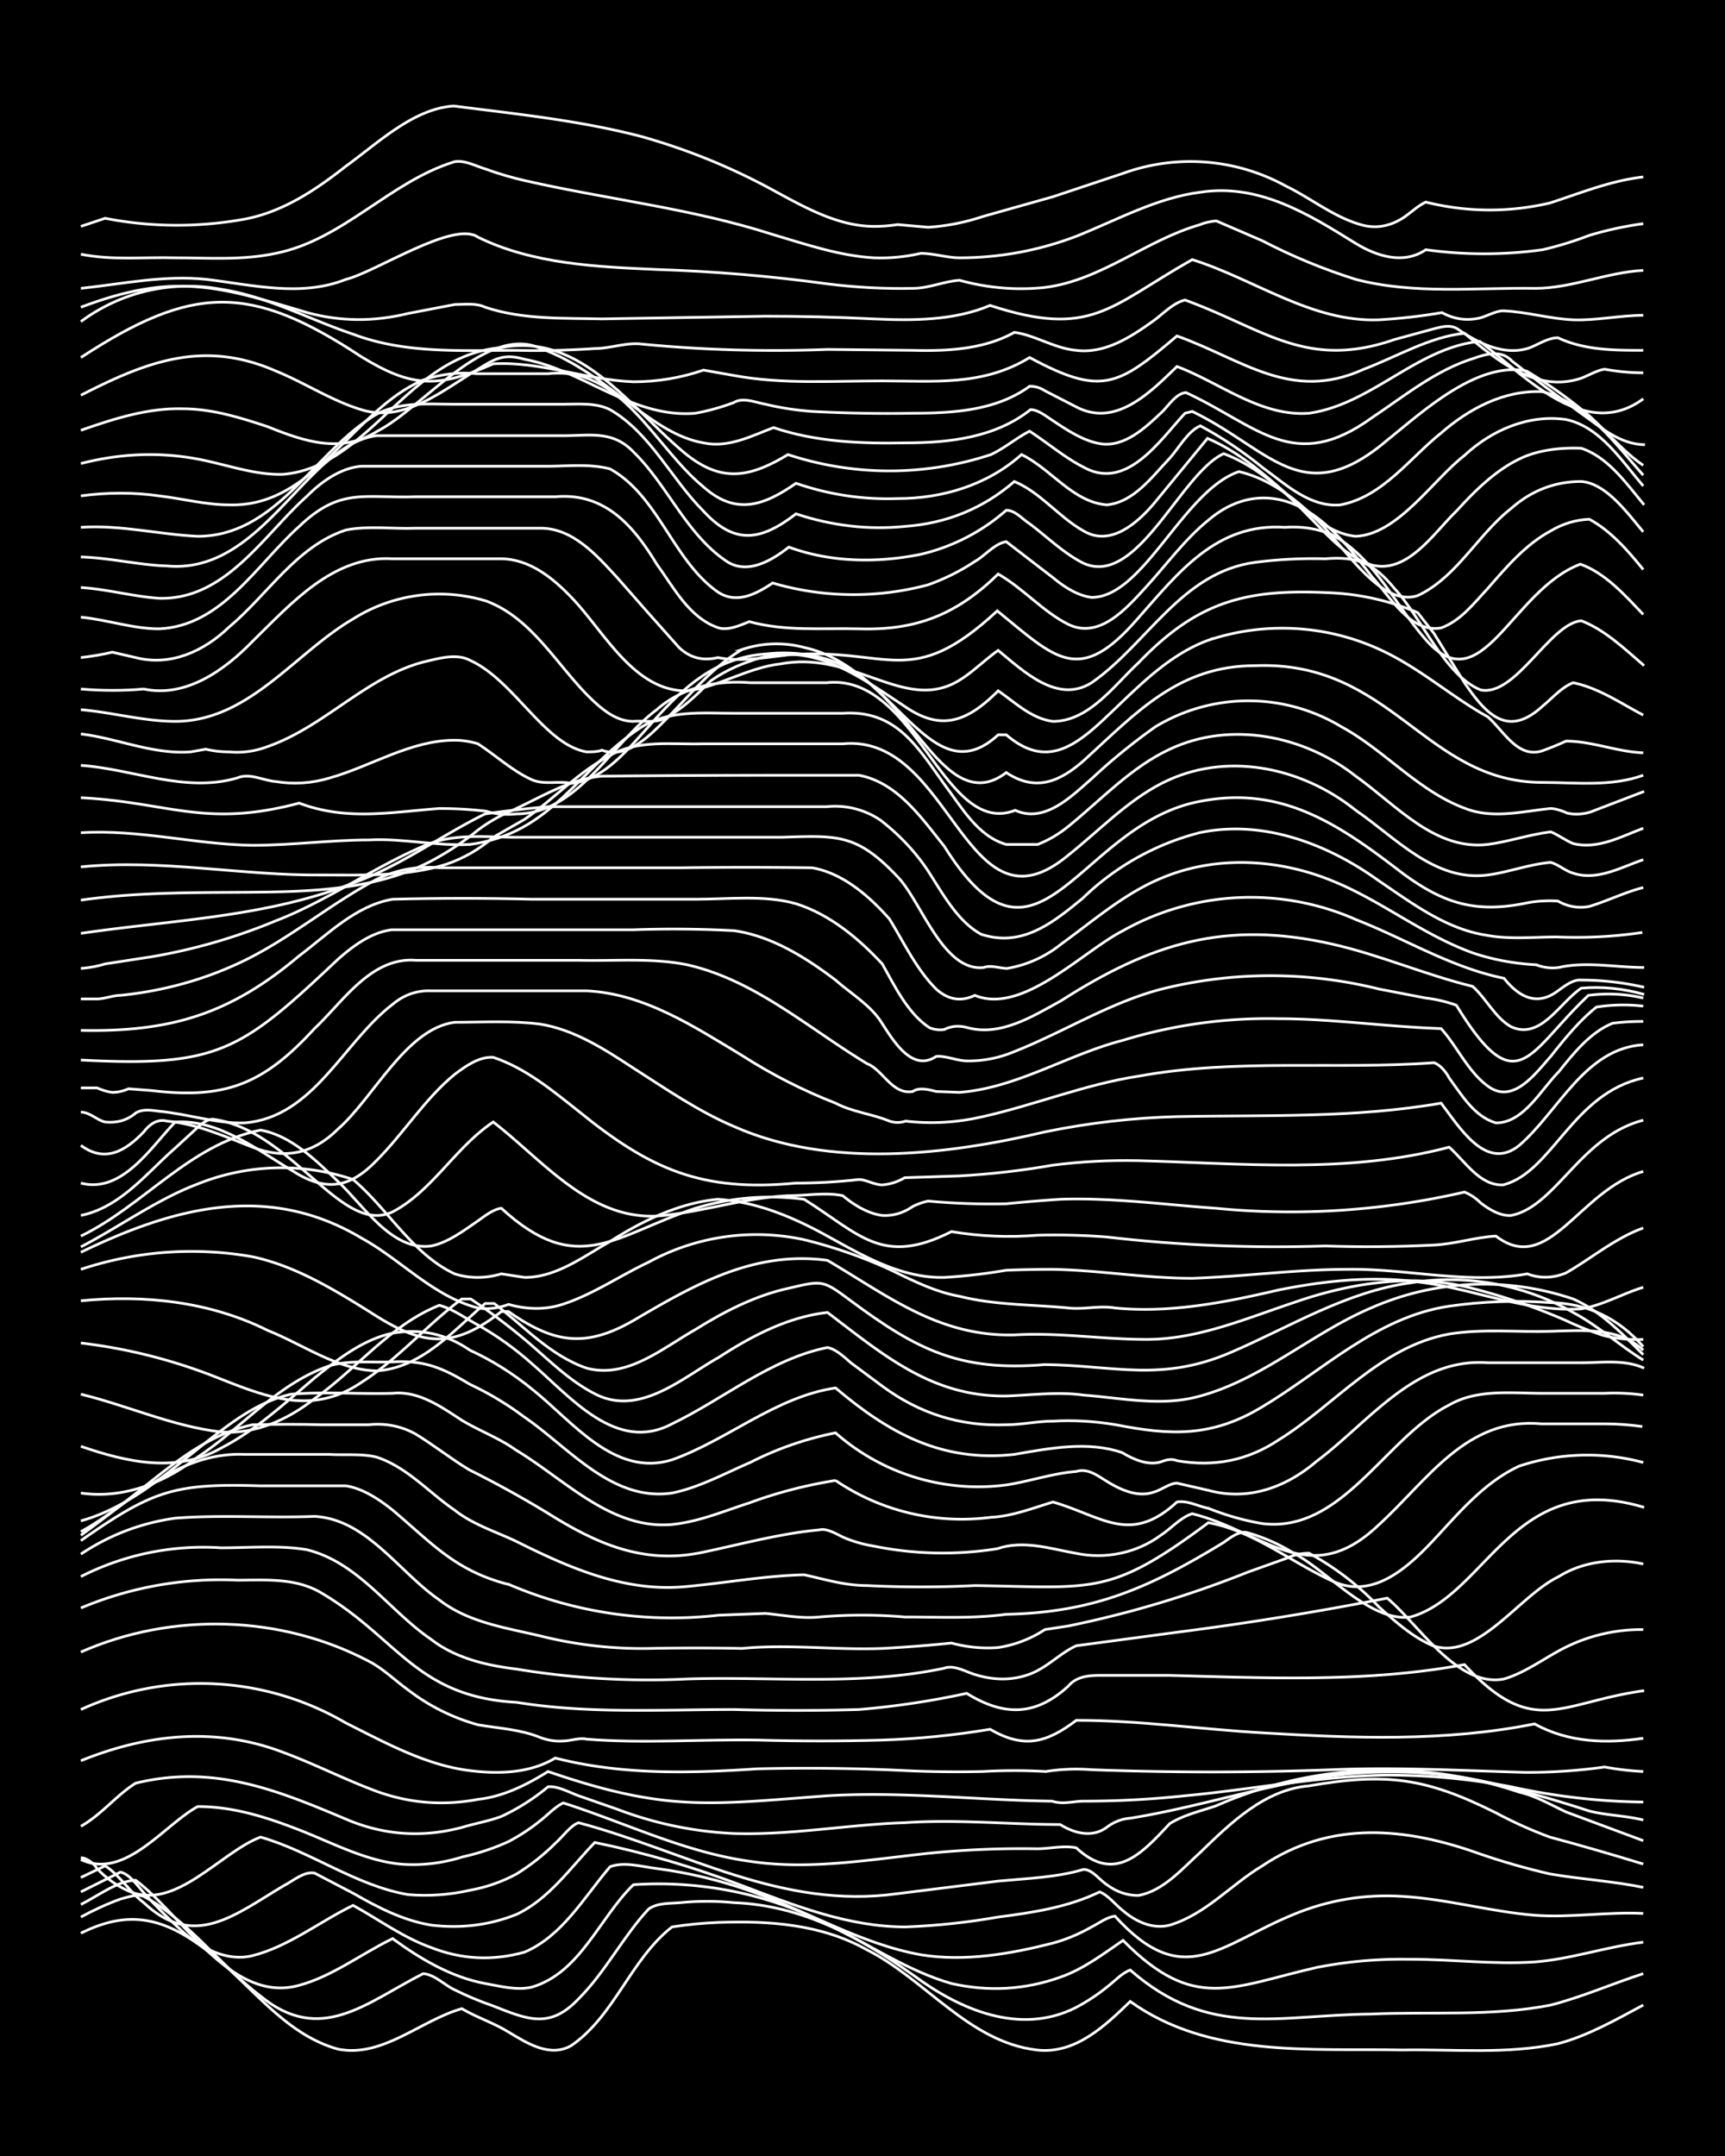 <svg xmlns="http://www.w3.org/2000/svg" id="a" width="1920" height="2400" viewBox="0 0 192 240"><defs><style>.b{fill:none;stroke:#fff;stroke-miterlimit:10;stroke-width:.3px}</style></defs><path d="M0 0h192v240H0z" style="stroke-width:0"/><path d="M9 215.2c5.4-2.7 9.3-1.7 14 1.9 4.8 3.6 8.5 9.3 14.6 11 5 1 9.2-3.2 13.8-4.5 1.7 1 3.6 1.6 5.2 2.6 2 1.2 4.6 2.9 7 1.5 4.8-3.3 6.6-9.6 11.2-13.2q2.6-.4 5.2-.5c5.6-.2 11.4.2 16.4 3 6.6 3.3 11.4 10.3 19 11.2 4.3.5 7.6-2.7 10.4-5.4 8.8 6.3 20 5.2 30.3 5.4 5.7-.1 11.6.5 17.3-.7 3.4-.9 6.5-2.7 9.5-4.3" class="b"/><path d="M9 213.4q2.2-1.2 4.4-2c.8-.2 1.8-.6 2.6-.3 5 2.7 8.5 7.7 13 11.1 6.7 5.5 11.8.7 18.1-2.5 1.3.1 2.4 1.3 3.5 1.8q2 1 4.3 1.8c3.8 1.5 6.3 2.6 9.5-.8 3-3 5-7 7.8-10 1-.7 2.4-.6 3.5-.7q3-.3 6 0c7.6.3 13.9 3.8 20 8.1 5.1 3.8 11.8 6.7 18 3.6q1.9-1 3.5-2.3c.8-.6 1.7-1.6 2.6-1.9 8.8 7.7 16.4 5 26.8 4.9 6.6-.3 13.4.3 20-1 3.5-.9 6.9-2.4 10.3-3.5" class="b"/><path d="M9 212c2-1 4-2.6 6.1-2.7 5.3 4 10.7 13.8 18.2 11.7 3.7-1 6.9-3.5 10.4-5.2 3 2.2 6.5 4.3 10.3 5 1.7.3 3.5.8 5.2.4 5.4-1.6 7.5-7.7 11.3-11.4 7.4-.5 15 1 21.6 4.4 4.6 2.2 8.9 5.2 13.8 6.6q6.2 1.4 12.1-.7c2.6-.9 4.8-2.6 7-4.1 7.9 8 12 5.2 21.6 3q5.1-1 10.4-.9c4.6 0 9.2.6 13.8.3 4-.3 8-1.7 12.1-2.2" class="b"/><path d="m9 210.6 4.4-2.2c1 .2 1.9 1.5 2.6 2.3q2 2.2 4.3 4.3c2.1 1.9 5 3.4 7.8 2.7 4-1 7.5-3.8 11.2-5.6 2.9 1.6 5.6 3.6 8.7 4.7q5.1 2 10.4.5c4.2-1.8 6.6-6.1 9.5-9.5 1.6-.6 3.5 0 5.2.2q5.3.7 10.4 2.5c6.3 2.2 12.3 5.9 19 7.1 4.9.8 10-.1 14.7-1.3q2.2-.6 4.3-1.8c.8-.4 1.7-1.1 2.6-1.2 7.6 8.4 11.6 3.2 19.9-.2q5.8-2.4 12.1-2c5 .3 9.8 1.7 14.7 2.1 4 .3 8.1-.4 12.1-.2" class="b"/><path d="m9 209 2.7-1.3c1.6 1 2.8 3 4.3 4.1 5.6 5.3 10.2 1.3 15.6-1.9 1-.5 2.2-1.6 3.4-1.4l4.4 2.3c2.6 1.5 5.5 3 8.6 3.5q5 .6 9.5-1.2c3.6-1.7 6-5.2 8.7-8q8.3 1.7 16.4 4.8c5.8 2.2 11.8 4.6 18.2 4.6q5.2-.2 10.3-1.1c3.9-.5 7.8-1.1 11.3-2.8 1 .4 1.8 1.5 2.6 2.1 1.4 1.2 3.3 2.1 5.2 1.6 4-1.2 6.8-4.5 10.3-6.6 7.6-5.1 16-4.3 24.3-1.3q3.8 1.3 7.7 2.2c3.5.6 7 .8 10.4 1.5" class="b"/><path d="M9 206.8c.7 0 1.5.7 1.8 1.2q1.5 1.6 3.5 2.5c5.2 2.3 10.2-4.3 14.7-6 5.6 1.6 10.6 5.4 16.4 6.4q3.5.3 7-.5 2.7-.5 5.1-1.8 2.4-1.5 4.3-3.4c.8-.7 1.7-2 2.6-2.3 12 3.2 22.5 9.7 35.5 7.9l11.2-1.4c3.2-.3 6.5-.4 9.5-1.3 1 0 1.8 1.2 2.6 1.7q1.6 1.2 3.5 1.2c2.8-.5 4.9-3 6.9-4.8 3.4-3.3 7.2-7 12.1-7.4 8.6-1.5 13-.9 20.8 3q3 1.6 6 2.7 5.2 1.4 10.4 3" class="b"/><path d="M9 207c4.9 2.3 9.2-3.8 13-5.9 4 0 7.7 1.2 11.3 2.6s7.3 3.4 11.2 3.8q3.5.3 7-.8 2.7-.6 5.1-1.7 1.9-1 3.5-2.3c.8-.6 1.7-1.6 2.6-2 6.9 2.2 13.5 5.5 20.8 6.5 6.6 1 13.3-.2 19.9-.9q6-.6 12-.5c1.5 0 3-.4 4.4-.1 4.3 4 7.3.6 10.4-2.7 1.6-1 3.5-1.4 5.2-2a46.5 46.5 0 0 1 33.7-1.5c1.8.4 3.5 1.4 5.2 2.2l8.6 3.2" class="b"/><path d="M9 203.3c2.3-1.3 4-3.5 6.1-4.8 8.6-2.1 15.6.7 23.4 4q6.3 2.7 13 .9c1.3-.4 3-.7 4.3-1.2q2.8-1.3 5.2-3.3c1.1-.1 2.3.6 3.4 1l4.3 1.5q6.3 2.4 13 2.7c6.4.2 12.7-1 19-1.2 5.8-.4 11.6.2 17.3.2 1.6 1 3.6 1.5 5.2.3q1.2-.9 2.6-1c6.2-1 12.1-2.8 18.2-4a51 51 0 0 1 22.5.2q5.2 1.3 10.4 3c2 .5 4 .5 6 1" class="b"/><path d="M9 196c7.4-3 15.1-3.8 22.6-.9 3.5 1.3 6.8 3 10.3 4.3q5.5 2 11.3.9c2.8-.3 5.4-1.6 7.8-3.1 13.1 4.5 17.8 3.7 31.1 2.7 8.4-.5 16.7.5 25 .6 1.2.4 2.4 0 3.5 0q5.7 0 11.3-.6c7.5-.7 15-2.2 22.5-2.3q7 0 13.8 1.3a72 72 0 0 0 14.7 1.7" class="b"/><path d="M9 190.3a32 32 0 0 1 29.5 1.5c4.4 2.2 8.9 4.7 13.8 5.3 3.2.4 6.7.3 9.5-1.4 7.4 1.9 15 1.7 22.5 1.2q8.3-.2 16.5.2 4.2.2 8.6.1 3.5-.2 7 0 2.5-.4 5.1-.2 13.5.5 26.8 0c7.2-.3 14.4.1 21.6.3q4.4 0 8.7-.6 2.2.4 4.3.5" class="b"/><path d="M9 183.9c10.2-4.5 22.3-4.1 32 1 1.6.8 3 2.2 4.4 3.2q3.5 2.7 7.8 3.9c2.3.4 4.7.5 6.9 1.4q1.3.5 2.6.4c.8 0 1.8-.4 2.6-.2 6.3.5 12.7 0 19 .1q7 .2 13.9 0 6-.2 12-1.2c3.8 2.2 6.3 1.5 9.6-1 7 0 13.8 1 20.8 1.4 10 .6 20.3 1 30.2-1 3.8 2.1 8 2.2 12.1 1.6" class="b"/><path d="M9 179a40 40 0 0 1 17.4-3.1c3.2 0 6.6-.3 9.5 1.5 8.4 5 10.5 11.5 21.6 12.1 8 1.3 16.2.8 24.2.8q7 .2 13.9 0 6-.5 12-1.8c4.2 2.6 7.7 2.5 11.3-.8 1.1-1.3 2.8-1.2 4.3-1.2h7c11 .3 22 .8 32.8-1.2 7.7 8.3 10.6 4.2 20 2.9" class="b"/><path d="M9 175.5a30 30 0 0 1 15.6-3.2c3.2 0 6.4-.3 9.5.2 5.8 1.4 9.2 6.8 13.9 10 2.7 2.1 6.2 2.9 9.5 3.3a90 90 0 0 0 19 1.1c9.5-.3 19.2.8 28.6-1.2 1.1-.4 2.4.4 3.4.7q3.2 1 6 0c2-.7 3.5-2.4 5.3-3.2l11.2-1.5q11.7-1.5 23.4-3.8c3.5 2.9 7.8 10 13 9 2.4-.7 4.6-2.4 6.8-3.5a19 19 0 0 1 8.7-2" class="b"/><path d="M9 173q4.8-3.2 10.5-4c5.1-.4 10.4 0 15.5-.2 5.8.3 9.4 6.2 13.9 9.3 3.2 2.5 7.4 3.1 11.2 4q6 1.5 12.1 1.4 5.3-.1 10.4 0c5.1-.5 10.4.2 15.6 0q3.8-.2 7.7-.6 2.6.7 5.2.5a13 13 0 0 0 5.2-2l2.6-.4a117 117 0 0 0 20-6l4.2-1.5q1.3-.6 2.6-.6 4.4 2.4 7.8 6c1.8 1.6 3.8 3.4 6 4.3 5 1.7 9.6-5.6 14-7.7 2.7-1.7 6.2-2.1 9.4-1.4" class="b"/><path d="M9 171.5c8-5.6 10.4-6.4 20-6.1h9.5c1.9.3 3.7 1.5 5.2 2.7 4.4 3.7 7 6.8 13 8.3a46 46 0 0 0 23.3 3.4l5.2-.2c2 .2 4 .6 6 .4a56 56 0 0 1 9.5 0c3.8 0 7.6.2 11.3-.3 9.8-.2 16-3 24.2-8 .7-.5 1.7-1.3 2.6-1.1q2.8.8 5.2 2.3c3.8 2 8.5 7.7 13 7.1 8.5-2.4 11.5-16.6 26-12.2" class="b"/><path d="M9 170.9c5.5-3.9 11-9.3 18.2-9h9.5c1.7.1 3.6-.1 5.2.3 3.4 1.1 5.9 4 8.7 5.9 2 1.6 4.6 2.4 6.9 3.5 6 3 12.2 5.7 19 5 4.3-.4 8.7-1.2 13-1.3 2.3.5 4.5 1.2 7 1.2q6 .3 12 0c13.3.2 15 1.2 26-7 5 .9 9.2 4.4 13.8 6.5 4.5 2.1 8.4-1.5 11.3-4.6 2.8-3 5.6-6.4 9.5-8.2a24 24 0 0 1 13.8-.4" class="b"/><path d="M9 170.5c6.6-3.6 11.6-10.3 19.1-11.9q3.9-.1 7.8 0H41q2.8-.3 5.2 1c2 1.2 4 2.8 6 4q4.6 2.3 8.7 4.8c5.4 3.4 10.7 5.8 17.3 4.4 4.3-.9 8.6-2.1 13-2.5.8-.2 1.8.4 2.6.8q1.6.7 3.4 1 6.9 1.4 13.8.3c2.9-1 5.9 0 8.7.5 3.3.7 6.8 0 9.5-2 1.1-.7 2.2-2 3.5-2.4 8 2 13 8.6 20.7 1.3 5.5-5 9.8-12.1 18.2-11.3h7q2.1 0 4.2.3" class="b"/><path d="M9 169.3c5.4-1.5 9.7-5.4 14-8.8 2.8-2.2 5.8-4.5 9.4-5.3 3.7-.3 7.5 0 11.3-.1 2.9-.3 5.4 1.5 7.7 3 2 1.2 4.2 2 6 3.3 5.5 3.3 10.6 8.9 17.4 8.3 3-.3 5.8-1.5 8.6-2.4q4.6-1.7 9.6-2.5a25 25 0 0 0 17.3 4.1c2.3-.1 4.6-1 6.9-1.7 5.5 1.6 8.6 4.8 13.8 0 1.2-.2 2.4.5 3.5.7q3 1.2 6 1.7c8.9 1.1 13.7-9.6 20.8-13.2 3.1-1.8 6.9-1.3 10.4-1.3h6.9q2.2-.1 4.3.2" class="b"/><path d="M9 166.2c4.8.7 9.4-1.2 13-4 5-3.3 9-8.3 14.8-10.2 2.2-.6 4.6-.3 6.9-.4 3.6-.2 5.6.7 8.6 2.5q3.2 1.5 6 3.6c5 3.4 9.8 9.5 16.5 8.5 3-.6 5.9-2.2 8.7-3.4q4.5-2.3 9.5-3.3a24 24 0 0 0 19 5.8c2.6-.4 5.2-1.3 7.8-1.5 1.3-.4 2.4.5 3.4 1.1 1.6 1 3.5 1.8 5.2 1.2.8-.2 1.8-1 2.6-1l3.5.8c4.4 1.2 8.6-.3 12-3.2 5.9-4.4 11-11.6 19.1-11H176c2.3 0 4.8-.4 7 .6" class="b"/><path d="M9 161c5.2 1.8 10.7 3 15.6.2 3.9-2 7.1-5 10.4-7.8 2.6-2.1 5.4-4.3 8.7-5q4.7-.8 8.6 1.9 3.7 1.7 7 4.4c4.4 3.5 9.1 9.8 15.5 7.8 6.2-2.2 11.5-7 18.2-8 5.9 5 11.8 8.3 19.9 7.4 4-.7 8.2-1.5 12-.2 1.3.8 3 1.5 4.4 1q1-.4 1.7-.1 6.2 1.1 11.3-2.3c6.3-3.9 11.3-10.4 19-11.8 3.7-.6 7.5-.2 11.2-.3s7.6-.5 10.4 2.1" class="b"/><path d="M9 155.2c5.3 1.3 10.3 3.6 15.6 4.2 3.8.3 7.5-1.4 10.4-3.7 4.7-3.3 8.4-8.2 13.9-10.4 1.5.4 3 1.5 4.3 2.2q3.2 1.8 6 4.3c4.3 3.7 9.4 10 15.6 6.7 5.8-2.8 10.9-7.2 17.3-8.5 1 .2 1.9 1.1 2.6 1.7l3.5 2.6q6.2 4.6 13.8 4.3c1.7 0 3.5-.4 5.2-.4q3.4-.2 7 .4c6.1 1.2 10.7 1.4 16.3-2 6.7-4 12.7-10 20.8-11.2q5.6-.8 11.2-.4 6.2.1 10.4 4.9" class="b"/><path d="M9 149.5q7.6.9 14.8 3.7c5.6 2.2 10.8 4.5 16.4.7 4.1-2.6 7.3-6.4 11.2-9.3h1q3 2 6 4.5c2.4 2 4.8 4.5 7.7 6 5 2.7 9.8-1.7 13.9-4 3.7-2.4 7.7-4.5 12.1-5 6.2 4.7 11.6 9.4 19.9 9.3 2.8-.1 5.8-.5 8.6-.1 4 .3 8.2 1.2 12.2.3 7.3-1.7 13-7.1 19.8-10a31 31 0 0 1 22.5-1c3 1.3 5.5 3.9 7.8 6.2" class="b"/><path d="M9 144.8c7.1-.7 14.4.1 20.8 3.3 4 1.6 7.8 4.4 12.1 4.5 5-.3 8.6-4.5 12.1-7.5h1c3.2 2.4 6.2 5.8 10.3 7.2 4.5 1.2 8.4-2.2 12.1-4.3 3.2-2 6.7-3.8 10.4-4.6 3.8-.9 3.8-.9 6.9 1.4 7.4 5.5 12.2 7.9 21.6 7.1 7.8.1 13 2 20.8-1.4 6.5-2.8 12.7-6.7 19.9-7.7 6.2-1 12.7.2 18.1 3.3 2.8 1.5 5.2 3.7 7.8 5.3" class="b"/><path d="M9 141.3a39 39 0 0 1 19.1-1.4c4.7 1 9 3.6 13 6.1 5.7 3.7 9.1 4.4 14.7 0h.8c5 3.5 8.5 4.1 13.9 1 6.8-4 13.4-7.8 21.6-6.7 6.8 4 12.4 8.5 20.8 8.3 4.9-.3 9.8.5 14.7.5 5.7 0 11-2.3 16.4-4.1 6-2.1 12.7-3.2 19-1.8q5.8 1.4 11.3 3.8 2.1 1 4.3 1.7 2.2.5 4.3.4" class="b"/><path d="M9 139.4c10.3-5 20.8-7.8 31.2-1.6 4.4 2.4 8 6.5 13 7.8 1 .2 2.4 0 3.4-.4q3.2.9 6 0c3.4-1.1 6.4-3.2 9.6-4.7a25 25 0 0 1 17.3-2.5q4.9 1.2 9.5 3.3c2.5 1.2 5 2.5 7.8 3 4 1 8 .9 12.1 1.3 1.7.2 3.5-.3 5.2 0 6.1.6 12.2-.6 18.2-2 5-1 10.3-1.6 15.5-.9 6.1.7 12 3.4 18.2 3 2.4-.4 4.6-1.7 6.9-2.4" class="b"/><path d="M9 138.8c4.4-2.3 8.5-5.3 13-7a25 25 0 0 1 17.3-.5c3.9 3.3 6.6 8.3 11.3 10.5q2.5.8 5.2 0 1.3.2 2.6.4c3.5 0 6.5-2.3 9.5-4 3.6-2.3 7.7-4.3 12-4.7 4.4.3 8.4 2 12.2 4.1 4 2.2 8.2 4.7 13 4.6q3.4-.2 6.9-.8 2.6-.1 5.2-.1c5.2.1 10.3 1 15.5 1 5.8-.2 11.6-1 17.3-1 6.7-.1 13.3 1.7 20 .5q2.1.8 4.3-.1c2.8-1.6 5.5-3.9 8.6-5" class="b"/><path d="M9 137.6c7-3.4 12.1-10.2 20-11.8 3.4.6 6.2 3.4 8.6 5.7 2.9 2.7 6 7.8 10.4 7.2 1.9-.4 3.6-1.7 5.2-2.8.7-.5 1.7-1.3 2.6-1.4 8.5 7.8 12.6 3 21.6 0q5.9-1.8 12.1-1c6.2 3.9 8.7 7.5 16.4 3.6q4.8.8 9.6.4 3.9-.1 7.7.2 12 1.4 24.3 1 6 .2 12-.1c2.4-.1 4.8-.9 7-1 5.9 4.5 9.2-5.1 16.4-7.2" class="b"/><path d="M9 135.3c4.4-.9 7.3-4.7 10.5-7.5l2.5-2.3c.4-.4 1.2-1 1.8-.9 8.8 1.3 14.2 13 19.9 10.3 4.4-2.3 7-7.2 11.2-10 5.7 4.4 11 11.3 19 10.4 4.7-.5 9.2-2 13.9-2.2 2 0 4.1-.4 6 0 1.2 1 2.8 2 4.4 2.2q1.8.1 3.4-1 .8-.4 1.7-.6 4.3.4 8.7.3 3-.3 6-.5c5.8-.2 11.6.6 17.3 1a86 86 0 0 0 27.7-1.8q1 .4 1.8 1.2c.9.7 2.2 1.5 3.4 1.4 5-1 7.7-8.8 14.7-10.6" class="b"/><path d="M9 131.7c4.6 1.2 7.8-4 10.5-6.8 4.8-.3 9 3 13 5.4 3.7 2.4 6.4 2 9.4-1.1 3-3 5.4-6.9 8.7-9.6 1.2-.9 2.7-2 4.3-1.9 3.6 1.2 6.6 3.7 9.5 6 8 6.5 13.7 9 24.2 8q3.5 0 7-.4c.8 0 1.7.6 2.6.6q1.3-.1 2.5-.8l6.1-.2q5.3-.3 10.4-1.2 4.7-.6 9.5-.5c11.5.3 23.3 1.5 34.6-1.5 1.8 1.6 3.4 4.3 6 4.2 5.5-1.4 7.7-10.2 15.6-11.9" class="b"/><path d="M9 127.5c2.7 2 5 .6 7-1.5.6-.8 1.5-1.5 2.6-1.2 3.3.3 6.4 1.7 9.5 2.9q5.4 2.1 9.5-2c4-3.5 7.6-11.2 13-11.9 3.1 0 6.4-.2 9.5.2 3.8.6 7.2 2.8 10.4 4.9 3.6 2.3 7.2 4.8 11.2 6.5 10.6 4.7 23.6 3.2 34.6.6q7.3-1.5 14.7-1.7c9.8-.2 19.7.2 29.4-1.5 2 2.6 5 7.7 8.7 4.7 4.4-3.8 7.3-10.8 13.8-11.2" class="b"/><path d="M9 123.8c1 0 1.8.9 2.7 1.1q2 .2 3.4-1c.8-.5 1.8-.3 2.6-.2 3.2.3 6.4 1.4 9.5 1.3 7.7-.6 11-9 16.5-13.2q1.9-1.6 4.3-1.5h17.3c6.4.3 12 4 17.3 7.2q5 3.2 10.4 5.3c1.9 1 4.1 1.2 6 2q.9.3 1.8 0 4.3.5 8.6-.5c5.8-1.3 11.4-3.6 17.3-4.5 10.9-2 22-.7 32.9-1.5.7.2 1.4 1.1 1.7 1.7 1.4 1.9 2.8 4.3 5.2 5 3.1 0 5-3.7 7-5.7 1.6-2 3.5-4.4 6-5.4q1.6-.2 3.4-.2" class="b"/><path d="M9 121.1h1.8q.9.4 1.7.5.9 0 1.8-.4l2.6.2c8.3 1 12.5-.8 18.1-6.9 3.2-3 6.3-8 11.3-7.6h18.1c4 .1 8.2-.3 12.1.5 7.5 1.7 13.4 7 20 11 1.8.7 2.8 3.5 5.1 3.1.7-.5 1.8-.2 2.6 0l2.6.1c6.4-.5 12-4.2 18.2-5.8a55 55 0 0 1 17.3-2.4c6 0 12 .9 18.1 1.1 1.8 2 3 4.8 5.2 6.4 2.8 2.1 5.3-1.4 7-3.3 1.5-1.9 3.2-4 5.1-5.5q2.6-.4 5.2-.1" class="b"/><path d="M9 118c15.3.8 17.8-1 28.6-11.2 1.7-1.5 3.7-3 6-3.3h26.9q5.6-.2 11.2.1c4.2.6 8 3 11.3 5.5 1.7 1.5 3.9 2.8 5.1 4.7 1.3 2 3.4 5.6 6.1 3.8 1.1-.1 2.3.5 3.5.5a13 13 0 0 0 5.1-1c5.6-2.2 10.7-5.5 16.5-7a50 50 0 0 1 24.2 0l5.2 1q1.7.2 3.4.8c6.8 11.1 8 5.2 14.7-1.1q3.1-.4 6.1.3" class="b"/><path d="M9 114.7c10 .2 16.6-1.8 24.3-8.3 3.2-2.4 6.3-5.6 10.4-6.3q7.8-.2 15.5 0h18.2c3.7 0 7.7-.5 11.2.5 3.8 1.2 7 3.9 9.6 6.7 1.4 2.5 2.8 5.4 5.1 7 .4.3 1.3.4 1.8.3q1.2-.6 2.6-.2c3.7 1 7.3-1.3 10.4-3 10-6.4 18.3-9 30.2-6.3 5.3 1.2 10.3 3.4 15.6 4.7 1.5 1.3 2.5 3.5 4.3 4.5 3.3 1.5 5.4-2.7 7.8-4.3q3.5-.3 7 .7" class="b"/><path d="M9 111.2h1.8c.8 0 1.8-.4 2.6-.4q6.9-.7 13-3.5c5.5-2.5 10.2-6.6 15.5-9.4a13 13 0 0 1 7-1.3h26.8q7.3-.1 14.7 0c3.4.6 6.3 3.1 8.6 5.7 1.6 2.6 3 5.6 5.2 7.8q2 1.8 4.3.7c5.3 2.2 12-4.9 16.5-7.2a29 29 0 0 1 26-1.2c5.4 2.1 10.5 5.3 16.4 6.5 1.6 2 3.6 3.2 6 1.4.7-.5 1.7-1.3 2.6-1.2q3.5 0 7 .8" class="b"/><path d="M9 107.8q1.4-.1 2.7-.5l5.2-.8a64 64 0 0 0 13.8-4c5.7-2.2 10.8-5.9 16.4-8.3 3.3-1.5 7-1 10.4-1H87c6.3-.2 8.4-.4 13 4.5 2.6 2.8 5 10.5 9.5 10 .8-.3 1.8.1 2.6.1a13 13 0 0 0 6-2.7c3.6-2.6 7.1-5.7 11.3-7.4 6-2.5 13-2.1 19 .4 5.4 2.2 10 6 15.6 8q3.3 1.1 7 1.3a5 5 0 0 0 2.5.3c3-.7 6.4 0 9.5 0" class="b"/><path d="M9 103.9c10.2-1.5 20.7-1.8 30.3-5.6 5.3-1.9 9.8-5.3 14.7-7.7q3.5-.5 7-.8H92a9 9 0 0 1 6 1.5q3.1 2.4 5.2 5.5c1.7 2.6 3.3 5.7 6 7.2 4.6 1.5 8-1.3 11.3-4a29 29 0 0 1 13-7.3c7-1.5 14.2 1.2 19.9 5.3 3.7 2.5 7.5 5.4 12 6.1 2.6.5 5.3.2 7.9.2q4.8.2 9.5-.5" class="b"/><path d="M9 100.2c7-1 14-.8 20.8-.9 6.5-.1 13.3-.6 19-3.9q2.3-1.3 4.4-3 1.6-1.2 3.4-2c3.4-1.5 6.7-3.7 10.4-4q10.5-.1 20.8-.1h7.8c4.3.8 7 4.8 9.5 7.9 10.5 16.8 14.9-2.5 28.5-5 9.2-1.8 15.6 2.7 22.5 8 4.6 3.4 8.2 4.5 13.9 3.3q1.6-.3 3.4-.2a5 5 0 0 0 3.5.6c2-.6 4-1.6 6-2.1" class="b"/><path d="M9 96.5c9-.9 18 1 26.9.9 4.6 0 9.4.2 13.8-1.2q2.9-1 5.2-3l3.5-2c3.2-2.2 6-5.3 9.5-7.1 3.1-1.8 6.9-1.2 10.4-1.3h15.5c12.2-1.2 13.6 22 25.1 12.4 3.4-2.7 6.5-6 10.4-8 7-3.6 15.5-1.9 21.6 3 4.4 3 8.8 8 14.7 7.2 2.3-.3 4.6-1.2 7-1.4.8.2 1.7 1 2.5 1.2 2.7.9 5.4-.7 7.8-1.5" class="b"/><path d="M9 92.7c6.5-.4 12.7 1.3 19.1 1.4 4.3 0 8.7-.6 13-.6 3.7-.2 7.5.7 11.2.5 9.2-1.2 12.1-8.5 19-13 3.1-2 7-1.6 10.4-1.6h12.1c5.9-.4 8.3 3.7 11.3 7.9 1.9 2.5 3.7 5.8 6.9 6.7h3.5q1.8-.7 3.4-2c3.7-3 7-6.6 11.3-8.6 6.8-3.2 15-1.5 20.7 3 4.5 3.2 8.8 8.3 14.7 7.6 2.3-.3 4.6-1.1 7-1.4.8.3 1.7 1 2.5 1.3 2.7.7 5.4-.8 7.8-1.7" class="b"/><path d="M9 88.8c9.8.5 13.8 3.4 24.3.6 5.3 2 10.2 1 15.6.6q2.6 0 5.2.3 1.6.5 3.4.3c6.8 0 10.6-7.9 15.6-11.6 2.8-2.5 6.7-3.3 10.4-3H92C102 74.9 105 93.3 113 90.2c3.3 1.5 6.3-1.6 8.6-3.6q3.2-3 7-5.7a20 20 0 0 1 20.7 0c4.8 2.6 8.6 7.2 13.8 9.1 3.1 1.2 6.4.3 9.5 0 .5 0 1.4.3 1.8.5q1.2.3 2.6-.1l6-2.3" class="b"/><path d="M9 85.2c5.8.4 11.6 3.1 17.4 1.4 1.4-.6 2.9.3 4.3.4q3 .5 6-.4c4.6-1.3 9-4.2 13.9-4.2q1.3 0 2.6.4c2 1.3 3.8 3 6 4 1.4.6 3 .1 4.4.4C71 86.4 74 73.6 85.2 72.8c3.5-.4 7.4.2 10.4 2.3 3 2.2 5.3 5.4 7.7 8.2s5.2 5.4 8.7 2.7c3.3 2.2 6 1 8.7-1.4 5.8-5.3 10.5-10.5 19-10.5 15.2-.6 18.9 13 32 13 3.7 0 7.6.5 11.2-.8" class="b"/><path d="M9 81.7c4.1.5 8 2.3 12.2 2l1.7-.3q1.3.3 2.6.3 2.2.2 4.3-.6c6.3-2.2 10.9-7.7 17.3-9.4 1.7-.4 3.7-1 5.2-.2 4.9 2.2 8.3 9.4 13 10.2.4 0 1.3 0 1.7-.2.4.2 1.3.3 1.8.2 2-.3 3.7-2 5.1-3.4 2.8-2.8 5.3-6 8.7-8a12 12 0 0 1 7-.2c10 2.2 14 16.6 21.5 9.7h.9c4 3.4 7 1.8 10.4-1.3 3.7-3.4 7.2-7.4 12-9.2a26 26 0 0 1 20 1.4c4 2 7.4 5 11.2 7.1 1.8 1.6 3.3 4.6 6 3.8q1.4-.5 2.7-1.1c2.9 0 5.7 1.2 8.6 1.3" class="b"/><path d="M9 79c3.5.3 7 1.3 10.5 1.3 8.2 0 13.3-7.6 19.8-11.4a18 18 0 0 1 14.8-2c4.9 1.8 7.7 6.8 11.2 10.4 1.4 1.4 3.1 3 5.2 3 1-.1 2.4.2 3.4-.3 2-1 3.7-2.7 5.2-4.2q2-1.4 4.4-2.2c6.6-2.5 12 1.6 17.3 5.1 4.1 2.8 7 1.5 10.3-1.8 1.9 1.3 3.7 3.1 6.1 3.4 4 0 6.8-4 9.5-6.5 6.7-7 12.2-8.3 21.6-7.8a28 28 0 0 1 9.5 2.2l1.8 2.3L163 76c2.4 3.5 4.8 6.2 8.7 2.6 1-.8 2.1-2.1 3.4-2.6 2.9.6 5.3 2.3 7.8 3.6" class="b"/><path d="M9 76.7q3.6.3 7 0c4.7 1 9-2.1 12.1-5.3 4.3-4.2 9-9.6 15.6-9.2h12c3.2 0 5.8 2.1 7.9 4.3 3.6 3.7 7 10.6 13 10.4 3.5-.5 6.7-2.6 10.3-3 7.4-1.4 12.8 4.3 18.2 2.6 2.3-.7 4-2.7 6-4.1 2.8 2.3 6.6 6 10.4 3.6 6.2-4.3 10-12.3 18.2-13.4q3.8-.5 7.8-.4c3.6-.3 5.4.5 7.7 3.3 3 3.2 5.6 9.7 9.6 11.3 3.9.8 7.7-7.4 11.2-7.7 2.6 1 4.8 3.1 7 5" class="b"/><path d="M9 73.2q1.8-.2 3.5-.6l2.6.6c3.9 1 7.6-.7 10.4-3.4 4.3-3.6 7.5-9 13-10.8 2.5-.5 5.2-.1 7.8-.2H60c3.7-.1 6.4 3 8.7 5.5q3.4 3.9 6.9 7.8 1.8 1.7 4.3 1.1c2.6.5 5.2 0 7.8-.3C99 72 101.3 77 111 68c6.5 5.3 9.1 8.4 15.6.9 4.6-5.2 8.8-10.7 16.4-10.2q2.8-.2 5.2.8c4.7 2.5 7 7.7 10.4 11.6 6.3 7.4 9.6-5.4 17.3-8.3 2.8 1 5 3.5 7 5.6" class="b"/><path d="M9 68.7c3 .3 5.8 1.3 8.7 1.3 7-.3 10.9-7.2 15.6-11.4 4.6-4.4 7.3-3.1 13-3.3h15.5c5.5-.5 8.7 3.2 11.3 7.5 1.9 2.6 3.6 6 6.9 7.1 1.1.3 2.4-.3 3.4-.7 4 1.1 8.1.7 12.2.8 6.4.2 10.9-1.6 15.5-6.1 2.8 1.6 5 4.2 7.8 5.6 3.5 1.7 6.5-1.8 8.7-4.2s4.3-5.3 6.9-7.4c3.4-2.9 7.4-3.3 11.2-.9 2.8 1.8 5 4.6 7 7.2 2 2.2 4.3 6.3 7.7 5.7 2.2-.8 3.7-2.8 5.2-4.4 2-2.3 4.2-4.9 7-6.4q2-1.2 4.3-1.3c2.4 1.3 4.3 3.5 6 5.6" class="b"/><path d="M9 65.4c3 .2 5.8 1 8.7 1.2 7.4.2 11.6-7 16.5-11.4 1.6-1.6 3.7-3.1 6-3.3h20.7c2.3 0 4.7-.3 7 .3 5.4 3 7 10.2 12 13.7 2.1 1.4 4.3.2 6.1-1a32 32 0 0 0 17.3.2q2.8-1 5.2-2.6c1.1-.6 2.2-2 3.5-2.2l5.2 4c1.2 1 2.7 2 4.3 2.2 5.8 0 10.2-11.9 16.4-14 3.4.8 6.3 3 8.7 5.4 2.8 2.6 7 9.8 11.2 8.4 4.3-2 6.7-6.8 10.4-9.7q3.4-3 7.8-3c2.8.2 5.2 3.6 6.9 5.6" class="b"/><path d="M9 62c3.3.1 6.4.9 9.6 1 7.7.7 12.3-6.6 17.3-11.2 1.7-1.5 3.7-3 6-3.3h20.8c3 0 5.5-.6 7.8 1.8 3.8 3.7 5.9 9.2 10.4 12.2 2.3 1.5 5-.1 6.9-1.6 4.6 1.7 9.8 1.8 14.7.8a22 22 0 0 0 9.5-4.9c1 0 1.8 1 2.6 1.5 2 1.5 3.8 3.3 6 4.4 6 2.7 10.8-10 15.6-12.2 3.7 1.4 6.8 4.2 9.5 7 2 2 4.1 4.5 7 5.4 4 1 6.9-3.6 9.4-6 2-2.2 4.3-4.5 7-5.8 2-1 4.6-1.3 6.9-1.2 3 1 5 3.9 7 6.3" class="b"/><path d="M9 58.7c4.4-.3 8.7.8 13 1 8.5 0 12.7-8.8 19-13 2.8-2.1 6.4-1.7 9.6-1.7h12c1.8 0 3.7-.2 5.3.6 4.5 2.6 6.8 7.7 10.4 11.3 3.5 3.8 6.4 3.3 10.3.3q6 2 12.1 1.4 7-.5 12.2-5c2.9 1.2 5 4 7.7 5.5 3 1.8 6-.9 7.8-3l6-7.3c3.3 1.4 6.1 3.8 8.7 6.1 2.3 2 4.7 4.5 7.8 4.8 4.7-.2 8.6-6.3 12.1-9 3-2.8 7.1-4.6 11.3-4 3.8.8 6.2 4.6 8.6 7.4" class="b"/><path d="M9 55.2q4.5-.6 8.7 0c2.6.3 5.2 1 7.8 1 9.5.3 13.7-10.5 21.6-13.9q3-1 6-.7H61c8.2-.9 11.8 8.1 17.3 12.6 3.6 3.2 6.7 2.1 10.3-.4q5.5 1.9 11.3 1.7c5 0 10-1.5 13.8-4.9 3.3 1.6 5.7 5.3 9.5 5.6 3-.3 5-3.1 7-5.2 1-1.1 2-3 3.4-3.6q3.7 2 7 4.7c2.5 1.8 5.2 4.4 8.6 4.1 4.7-.9 7.7-5.2 11.2-8 3.1-2.7 7-4.8 11.3-4.6 4.9 1.3 8 5.7 11.2 9.3" class="b"/><path d="M9 51.6q6.6-1.7 13-.5c3.2.6 6.3 1.8 9.5 1.7 9.6-.8 13.9-13.3 24.3-14.1C64.4 37 69.9 45 75.7 50c4.2 3.7 7.4 3.4 12 .6a36 36 0 0 0 22.6 0c1.5-.7 2.9-1.9 4.3-2.6 2 1.3 4 3 6 4 4.8 2.7 8.5-3 11.3-6l.8-.2C141.4 50 145 57 154.4 49c4-3.2 10-8.8 15.5-7.7q3.7 2.2 7 5c2 1.8 3.8 4 6 5.5" class="b"/><path d="M9 47.9c3.7-1.3 7.5-2.5 11.3-2.4 3.3 0 6.5 1 9.5 2C34 49.2 38 50.5 42 48c5.1-2.6 12.2-12 18.2-9.2 3.9 1.4 7.1 4 10.4 6.5 2.3 1.7 4.8 3.5 7.7 4 2.8.6 5.4-.8 7.8-1.7 4.7 1.6 9.8 1.8 14.7 1.7 4.9 0 10-.6 13.9-3.7.9 0 1.8.8 2.6 1.3 1.5 1 3.3 2.2 5.2 2.5 2.7.4 5-1.8 6.9-3.6.7-.7 1.5-2 2.6-2.1 8 3.7 12 9.1 20.7 2.8 3.6-2.4 7.1-5.3 11.3-6.6 1.4-.5 3.1-1 4.3.3q3.8 3 7.8 5.9c2 1.4 4.2 3.4 7 3.4" class="b"/><path d="M9 44c7.4-3.8 13.7-6.2 21.7-2.7 3.2 1.3 6.2 3.3 9.5 4.3 4.8 1.5 9-2.1 13-4.5C55 40 56 39.3 58.4 40c6.5 1.2 12 6.6 19 6q2.2-.4 4.3-1.2c1-.6 2.4 0 3.5.2q2.5.6 5.2.8 5.6.3 11.2.2c4.5 0 9.3-.3 13-3a3 3 0 0 1 1.7.5l3.5 1.8c4.4 2.3 8.2-1.6 11.2-4.5 4.8 1.8 9.3 5.6 14.7 5.2 7-1 12-7.3 19-8 5 3.8 11.7 11.2 18.2 6.4" class="b"/><path d="M9 39.8c12.4-8.1 18.8-8.3 31.2-.1 5.7 3.5 8.6 3.5 14.7.8 5.3-.3 10.3 1.8 15.6 2q4 0 7.8-1.3l3.4.6c5.4 1 11 .6 16.5.6 5.7 0 11.2.6 16.4-2.6 8 4.3 9.8 3.2 16.4-2.4 7.3 2.6 12.7 7.4 20.8 3.7 3.7-1.4 7.3-3.6 11.2-4 3.6 3 8 6.7 13 5 .8-.3 1.8-.9 2.6-1q2.2.4 4.3.4" class="b"/><path d="M9 35.8a20 20 0 0 1 15.6-3.6c5.2.8 9.9 3.4 14.7 5 5.8 2.2 12.1 1.8 18.2 1.8q4.3.1 8.7-.2c1.7 0 3.5-.7 5.2-.5q10.3 1 20.7.6l9.5.1c3.8.1 7.9-.1 11.3-2 2.3.3 4.5 1.8 6.9 2 3.2.4 6.1-1.5 8.6-3.3 1.1-.8 2.2-2 3.5-2.3 8.8 3.2 13.5 7.8 23.3 4.4l4.4-1.2c.8-.2 1.8-.5 2.6 0 2.2 1.5 5 3 7.8 2.2 1-.3 2.2-1.2 3.4-1.2 3 1.4 6.3 1.4 9.5 1.4" class="b"/><path d="M9 34.2c10.3-3.9 15.2-2.4 25.2.6q5.5 1.5 11.2.1l5.2-1c1 0 2.4-.2 3.4.3 4.2 1.4 8.7 1.2 13 1.3l18.2-.3q6 0 12 .3c4.4.2 9 .2 13-1.5 11.3 3.7 13.3.1 22.5-5.1 7 2.2 13.3 7 20.8 6.7q3.5-.2 7-.8 2 1.1 4.2.6c.8-.2 1.8-.8 2.6-.8 2.6.1 5.2.9 7.8 1s5.2-.5 7.8-.5" class="b"/><path d="M9 32.1c4.7-.5 9.3-1.5 14-1 5 .6 10.5 2 15.5 0 3.3-.8 12-6.6 14.7-4.7 6.1 3 13.2 3.3 19.9 3.6q9.5.3 19 1.6 4.8.6 9.5.5c1.8 0 3.5-.8 5.2-.9q4.7 1.3 9.5.8c6.3-.8 11.3-5.3 17.3-7 .4-.2 1.3-.4 1.8-.4l5.1 2.2q5 2.6 10.4 4.3c6.5 1.7 13.3.9 20 1 4 0 8-1.8 12-2" class="b"/><path d="M9 28.3c3.5.7 7 .3 10.5.4 3.7 0 7.5.3 11.2-.5 7.5-1.5 12.7-8 19.9-10.2 1.1-.2 2.4.5 3.4.8q2.2.8 4.4 1.3c9.2 2.1 18.6 3.1 27.6 6 3.7 1.1 7.5 2.4 11.3 2.6q2.6.1 5.2-.5c1.4 0 2.9.5 4.3.5q6.7 0 13-2.4c4.5-1.8 9-4.3 13.8-4.9 6.5-1 12 2.4 17.3 5.7 2.3 1.4 5.3 2.4 7.8.7q6.5.9 13 0 2.6-.6 5.2-1.6 3-.9 6-1.3" class="b"/><path d="m9 25.2 2.7-.9q7.7 1.5 15.5.1c4.3-.8 8-3.3 11.3-5.9 3.6-2.6 7.5-6.4 12-6.7 7 .9 14 1.6 20.9 3.4a70 70 0 0 1 14.7 6c3.5 1.9 7.2 4 11.2 4q1.3 0 2.6-.2l3.4.3q3.1-.2 6.1-1.2l7.8-2.2 7.8-2.6a22 22 0 0 1 18.1 1.4c2.9 1.4 5.5 3.6 8.7 4.4q2.2.5 4.3-.8c.8-.5 1.7-1.4 2.6-1.8q6.9 1.7 13.8.1c3.4-1.1 6.8-2.5 10.4-2.9" class="b"/></svg>